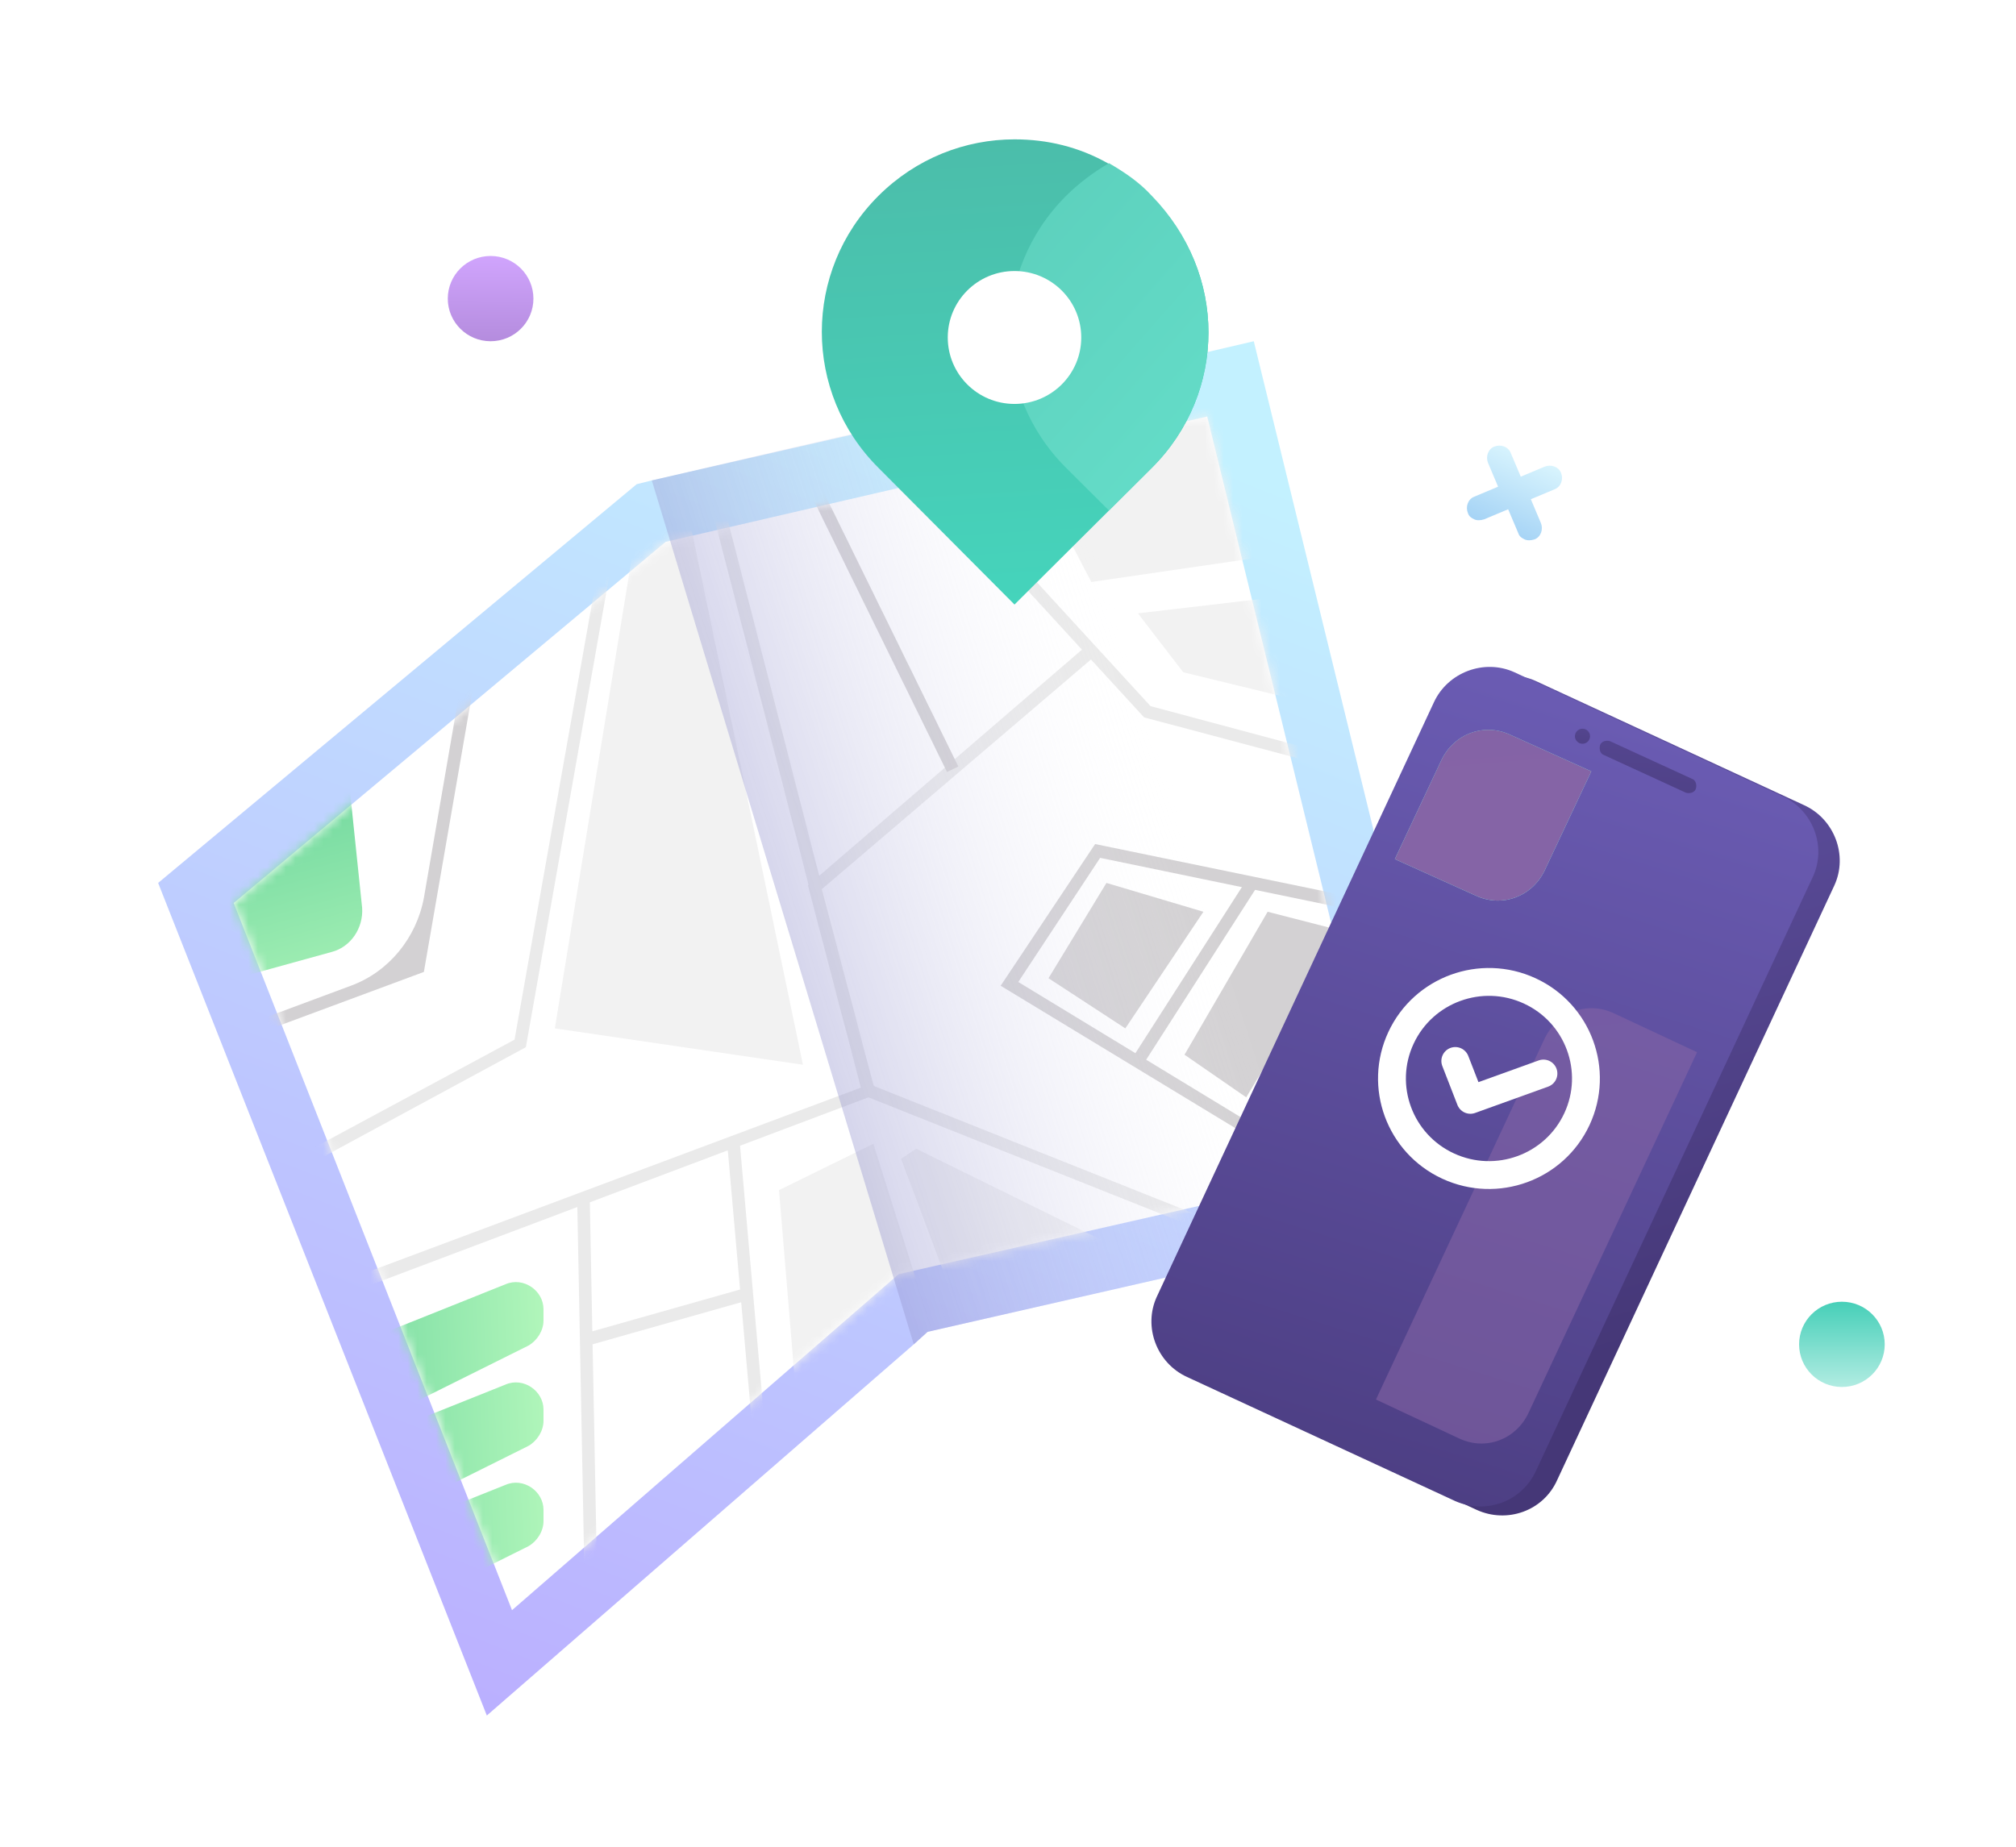 <svg width="215" height="197" viewBox="0 0 215 197" fill="none" xmlns="http://www.w3.org/2000/svg">
<g filter="url(#filter0_d_1_1091)">
<path d="M148.41 117.096L119.668 123.516L90.927 130.07L89.449 131.408L43.919 171L8.865 82.185L59.902 39.65L61.513 39.248L91.33 32.427L125.712 24.401L148.41 117.096Z" fill="url(#paint0_linear_1_1091)"/>
<path d="M16.923 84.325L62.991 45.803L120.743 32.427L140.218 112.013L87.838 123.917L46.605 159.764L16.923 84.325Z" fill="white"/>
<mask id="mask0_1_1091" style="mask-type:luminance" maskUnits="userSpaceOnUse" x="16" y="32" width="125" height="128">
<path d="M16.923 84.325L62.991 45.803L120.743 32.427L140.218 112.013L87.838 123.917L46.605 159.764L16.923 84.325Z" fill="white"/>
</mask>
<g mask="url(#mask0_1_1091)">
<path d="M4.835 123.115L4.164 121.911L46.874 98.904L59.096 30.019L83.271 29.083L83.54 29.35L114.699 63.325L153.648 73.758L153.245 74.962L114.028 64.529L113.893 64.395L82.734 30.421L60.17 31.357L48.083 99.707L4.835 123.115Z" fill="#EAEAEA"/>
<path d="M151.096 131.541L84.614 105.057L17.192 130.471L16.654 129.134L84.614 103.72H84.882L151.633 130.338L151.096 131.541Z" fill="#EAEAEA"/>
<path d="M150.962 124.854L98.716 93.153L108.789 78.038L155.528 87.669L155.26 89.007L109.327 79.51L100.597 92.752L151.634 123.784L150.962 124.854Z" fill="#D3D1D3"/>
<path d="M8.73 102.248L8.193 101.045L29.414 93.153C33.443 91.681 36.398 88.07 37.204 83.79L44.59 40.987L45.934 41.255L37.204 91.681L8.73 102.248Z" fill="#D3D1D3"/>
<path d="M54.896 115.748L53.553 115.774L54.429 161.243L55.772 161.217L54.896 115.748Z" fill="#EAEAEA"/>
<path d="M70.883 109.77L69.545 109.886L73.373 153.326L74.711 153.209L70.883 109.77Z" fill="#EAEAEA"/>
<path d="M83.942 104.522L78.167 82.452L107.849 56.904L108.789 57.974L79.644 82.853L85.285 104.255L83.942 104.522Z" fill="#EAEAEA"/>
<path d="M64.017 21.726L62.716 22.058L78.344 82.827L79.645 82.495L64.017 21.726Z" fill="#EAEAEA"/>
<path d="M124.965 81.819L112.751 100.873L113.883 101.593L126.097 82.539L124.965 81.819Z" fill="#D3D1D3"/>
<path d="M139.66 84.986L125.536 108.679L126.691 109.362L140.815 85.668L139.66 84.986Z" fill="#D3D1D3"/>
<path d="M71.45 125.409L54.397 130.236L54.764 131.523L71.818 126.695L71.45 125.409Z" fill="#EAEAEA"/>
<path d="M74.629 29.866L73.422 30.454L92.997 70.354L94.204 69.767L74.629 29.866Z" fill="#D3D1D3"/>
<path d="M59.767 45.134L51.172 97.701L77.63 101.58L65.408 42.86L59.767 45.134Z" fill="#F2F2F2"/>
<path d="M97.373 28.949L108.386 50.083L134.039 46.338L130.95 24.401" fill="#F2F2F2"/>
<path d="M141.963 50.083L113.356 53.427L118.191 59.714L148.41 67.07" fill="#F2F2F2"/>
<path d="M109.998 82.185L103.82 92.35L112.013 97.701L120.34 85.261L109.998 82.185Z" fill="#D3D1D3"/>
<path d="M127.19 85.261L118.325 100.51L124.906 105.057L135.517 87.401L127.19 85.261Z" fill="#D3D1D3"/>
<path d="M76.958 137.561L75.078 114.956L85.151 110.006L92.538 133.548" fill="#F2F2F2"/>
<path d="M94.419 128.465L88.106 111.611L89.718 110.541L114.162 122.58V134.083" fill="#F2F2F2"/>
<path d="M31.562 130.739L45.934 124.987C47.814 124.185 49.963 125.656 49.963 127.662V128.866C49.963 129.936 49.291 131.006 48.351 131.541L34.652 138.363" fill="url(#paint1_linear_1_1091)"/>
<path d="M31.562 141.439L45.934 135.688C47.814 134.885 49.963 136.357 49.963 138.363V139.567C49.963 140.637 49.291 141.707 48.351 142.242L34.652 149.064" fill="url(#paint2_linear_1_1091)"/>
<path d="M31.562 152.14L45.934 146.389C47.814 145.586 49.963 147.057 49.963 149.064V150.268C49.963 151.338 49.291 152.408 48.351 152.943L34.652 159.764" fill="url(#paint3_linear_1_1091)"/>
<path d="M16.251 92.618L27.399 89.541C29.413 89.007 30.757 87 30.622 84.86L29.145 70.682C28.876 68.007 26.324 66.268 23.773 66.936C15.714 68.943 0.537 72.688 -0.134 72.956" fill="url(#paint4_linear_1_1091)"/>
</g>
<path d="M139.009 119.102L90.927 130.07L89.45 131.408L61.514 39.249L106.91 28.682C113.088 49.281 129.876 90.879 139.009 119.102Z" fill="url(#paint5_linear_1_1091)"/>
<path d="M120.878 23.465C120.878 28.682 118.863 33.898 114.834 37.911L110.267 42.459L100.194 52.49L85.689 37.911C77.63 29.885 77.63 16.911 85.689 8.885C89.718 4.873 94.956 2.866 100.194 2.866C103.686 2.866 107.044 3.669 110.133 5.408C111.745 6.344 113.356 7.414 114.699 8.885C118.863 13.032 120.878 18.248 120.878 23.465Z" fill="url(#paint6_linear_1_1091)"/>
<path d="M120.878 23.465C120.878 28.682 118.863 33.898 114.834 37.911L110.267 42.459L105.701 37.911C97.642 29.886 97.642 16.911 105.701 8.886C107.044 7.548 108.656 6.344 110.267 5.408C111.879 6.344 113.491 7.414 114.834 8.886C118.863 13.032 120.878 18.249 120.878 23.465Z" fill="url(#paint7_linear_1_1091)"/>
<path d="M100.194 31.089C104.126 31.089 107.313 27.915 107.313 24C107.313 20.085 104.126 16.911 100.194 16.911C96.263 16.911 93.076 20.085 93.076 24C93.076 27.915 96.263 31.089 100.194 31.089Z" fill="white"/>
<path d="M149.485 149.064L120.877 135.822C117.654 134.35 116.177 130.471 117.654 127.261L147.202 63.86C148.679 60.65 152.574 59.178 155.797 60.65L184.405 73.892C187.628 75.363 189.106 79.242 187.628 82.452L158.081 145.854C156.603 149.198 152.708 150.535 149.485 149.064Z" fill="url(#paint8_linear_1_1091)"/>
<path d="M147.201 148.128L118.594 134.886C115.37 133.414 113.893 129.535 115.37 126.325L144.918 62.924C146.395 59.714 150.29 58.242 153.514 59.714L182.121 72.956C185.345 74.427 186.822 78.306 185.345 81.516L155.797 144.917C154.32 148.128 150.559 149.599 147.201 148.128Z" fill="url(#paint9_linear_1_1091)"/>
<path d="M161.706 70.281L156.737 80.847C155.394 83.656 152.171 84.86 149.35 83.523L140.755 79.644L145.724 69.077C147.067 66.268 150.29 65.064 153.111 66.401L161.706 70.281Z" fill="url(#paint10_linear_1_1091)"/>
<path d="M161.706 70.281L156.737 80.847C155.394 83.656 152.171 84.86 149.35 83.523L140.755 79.644L145.724 69.077C147.067 66.268 150.29 65.064 153.111 66.401L161.706 70.281Z" fill="url(#paint11_linear_1_1091)"/>
<path opacity="0.58" d="M172.988 100.242L154.991 138.764C153.648 141.573 150.425 142.777 147.604 141.44L138.74 137.293L156.737 98.771C158.08 95.962 161.304 94.758 164.124 96.096L172.988 100.242Z" fill="url(#paint12_linear_1_1091)"/>
<path d="M147.202 101.178L148.813 105.325L156.603 102.516" stroke="white" stroke-width="2.971" stroke-miterlimit="10" stroke-linecap="round" stroke-linejoin="round"/>
<path d="M160.174 107.38C162.577 102.219 160.325 96.096 155.143 93.703C149.962 91.31 143.813 93.553 141.41 98.714C139.008 103.874 141.26 109.997 146.442 112.39C151.623 114.783 157.772 112.54 160.174 107.38Z" stroke="white" stroke-width="2.971" stroke-miterlimit="10" stroke-linecap="round" stroke-linejoin="round"/>
<path d="M160.767 67.338C161.212 67.338 161.573 66.978 161.573 66.535C161.573 66.092 161.212 65.733 160.767 65.733C160.322 65.733 159.961 66.092 159.961 66.535C159.961 66.978 160.322 67.338 160.767 67.338Z" fill="url(#paint13_linear_1_1091)"/>
<path d="M171.78 72.554L163.05 68.541C162.647 68.408 162.513 67.873 162.647 67.472C162.781 67.07 163.318 66.936 163.721 67.07L172.451 71.083C172.854 71.217 172.989 71.752 172.854 72.153C172.72 72.554 172.183 72.688 171.78 72.554Z" fill="url(#paint14_linear_1_1091)"/>
<path d="M44.322 24.401C46.844 24.401 48.888 22.365 48.888 19.854C48.888 17.342 46.844 15.306 44.322 15.306C41.8 15.306 39.755 17.342 39.755 19.854C39.755 22.365 41.8 24.401 44.322 24.401Z" fill="url(#paint15_linear_1_1091)"/>
<path d="M188.434 135.955C190.956 135.955 193 133.919 193 131.408C193 128.896 190.956 126.86 188.434 126.86C185.912 126.86 183.867 128.896 183.867 131.408C183.867 133.919 185.912 135.955 188.434 135.955Z" fill="url(#paint16_linear_1_1091)"/>
<path d="M155.26 41.255L157.812 40.185C158.483 39.917 158.752 39.115 158.483 38.446C158.215 37.777 157.409 37.51 156.737 37.777L154.186 38.847L153.111 36.306C152.842 35.637 152.037 35.37 151.365 35.637C150.694 35.905 150.425 36.707 150.694 37.376L151.768 39.917L149.216 40.987C148.545 41.255 148.276 42.057 148.545 42.726C148.679 43.127 148.948 43.261 149.216 43.395C149.485 43.529 149.888 43.529 150.291 43.395L152.842 42.325L153.917 44.866C154.051 45.268 154.32 45.401 154.588 45.535C154.857 45.669 155.26 45.669 155.663 45.535C156.334 45.268 156.603 44.465 156.334 43.796L155.26 41.255Z" fill="url(#paint17_linear_1_1091)"/>
</g>
<defs>
<filter id="filter0_d_1_1091" x="-6" y="0.866" width="221" height="196.134" filterUnits="userSpaceOnUse" color-interpolation-filters="sRGB">
<feFlood flood-opacity="0" result="BackgroundImageFix"/>
<feColorMatrix in="SourceAlpha" type="matrix" values="0 0 0 0 0 0 0 0 0 0 0 0 0 0 0 0 0 0 127 0" result="hardAlpha"/>
<feOffset dx="8" dy="12"/>
<feGaussianBlur stdDeviation="7"/>
<feComposite in2="hardAlpha" operator="out"/>
<feColorMatrix type="matrix" values="0 0 0 0 0 0 0 0 0 0 0 0 0 0 0 0 0 0 0.25 0"/>
<feBlend mode="normal" in2="BackgroundImageFix" result="effect1_dropShadow_1_1091"/>
<feBlend mode="normal" in="SourceGraphic" in2="effect1_dropShadow_1_1091" result="shape"/>
</filter>
<linearGradient id="paint0_linear_1_1091" x1="40.53" y1="195.734" x2="105.45" y2="30.716" gradientUnits="userSpaceOnUse">
<stop offset="6.8e-07" stop-color="#B9A5FF"/>
<stop offset="1" stop-color="#C3F1FF"/>
</linearGradient>
<linearGradient id="paint1_linear_1_1091" x1="15.035" y1="132.763" x2="57.468" y2="130.888" gradientUnits="userSpaceOnUse">
<stop offset="5.4e-07" stop-color="#51C991"/>
<stop offset="1" stop-color="#C5FFC3"/>
</linearGradient>
<linearGradient id="paint2_linear_1_1091" x1="15.499" y1="143.379" x2="57.933" y2="141.504" gradientUnits="userSpaceOnUse">
<stop offset="5.4e-07" stop-color="#51C991"/>
<stop offset="1" stop-color="#C5FFC3"/>
</linearGradient>
<linearGradient id="paint3_linear_1_1091" x1="15.966" y1="154.055" x2="58.4" y2="152.18" gradientUnits="userSpaceOnUse">
<stop offset="5.4e-07" stop-color="#51C991"/>
<stop offset="1" stop-color="#C5FFC3"/>
</linearGradient>
<linearGradient id="paint4_linear_1_1091" x1="11.831" y1="61.763" x2="24.762" y2="108.234" gradientUnits="userSpaceOnUse">
<stop offset="5.4e-07" stop-color="#51C991"/>
<stop offset="1" stop-color="#C5FFC3"/>
</linearGradient>
<linearGradient id="paint5_linear_1_1091" x1="12.607" y1="107.28" x2="118.142" y2="73.218" gradientUnits="userSpaceOnUse">
<stop offset="5.4e-07" stop-color="#00008B"/>
<stop offset="1" stop-color="white" stop-opacity="0"/>
</linearGradient>
<linearGradient id="paint6_linear_1_1091" x1="98.282" y1="-8.424" x2="104.744" y2="97.778" gradientUnits="userSpaceOnUse">
<stop offset="5.4e-07" stop-color="#4DB8A6"/>
<stop offset="1" stop-color="#3FE9CC"/>
</linearGradient>
<linearGradient id="paint7_linear_1_1091" x1="49.093" y1="-29.607" x2="143.172" y2="53.194" gradientUnits="userSpaceOnUse">
<stop offset="5.4e-07" stop-color="#4DB8A6"/>
<stop offset="1" stop-color="#6BE7D2"/>
</linearGradient>
<linearGradient id="paint8_linear_1_1091" x1="133.837" y1="35.163" x2="160.09" y2="133.452" gradientUnits="userSpaceOnUse">
<stop offset="6.8e-07" stop-color="#6D5EB7"/>
<stop offset="1" stop-color="#453777"/>
</linearGradient>
<linearGradient id="paint9_linear_1_1091" x1="165.598" y1="55.994" x2="130.5" y2="167.737" gradientUnits="userSpaceOnUse">
<stop offset="6.8e-07" stop-color="#6D5EB7"/>
<stop offset="1" stop-color="#453777"/>
</linearGradient>
<linearGradient id="paint10_linear_1_1091" x1="147.166" y1="25.948" x2="151.049" y2="72.744" gradientUnits="userSpaceOnUse">
<stop offset="5.4e-07" stop-color="#4DB8A6"/>
<stop offset="1" stop-color="#92F7E6"/>
</linearGradient>
<linearGradient id="paint11_linear_1_1091" x1="147.166" y1="25.948" x2="151.049" y2="72.744" gradientUnits="userSpaceOnUse">
<stop offset="5.4e-07" stop-color="#7F5DA2"/>
<stop offset="1" stop-color="#8564A6"/>
</linearGradient>
<linearGradient id="paint12_linear_1_1091" x1="149.22" y1="-6.195" x2="164.511" y2="111.954" gradientUnits="userSpaceOnUse">
<stop offset="5.4e-07" stop-color="#7F5DA2"/>
<stop offset="1" stop-color="#8564A6"/>
</linearGradient>
<linearGradient id="paint13_linear_1_1091" x1="161.644" y1="55.468" x2="160.367" y2="71.626" gradientUnits="userSpaceOnUse">
<stop offset="6.8e-07" stop-color="#6D5EB7"/>
<stop offset="1" stop-color="#453777"/>
</linearGradient>
<linearGradient id="paint14_linear_1_1091" x1="170.501" y1="35.534" x2="166.556" y2="85.489" gradientUnits="userSpaceOnUse">
<stop offset="6.8e-07" stop-color="#6D5EB7"/>
<stop offset="1" stop-color="#453777"/>
</linearGradient>
<linearGradient id="paint15_linear_1_1091" x1="44.164" y1="41.841" x2="44.391" y2="14.748" gradientUnits="userSpaceOnUse">
<stop offset="6.8e-07" stop-color="#7F5DA2"/>
<stop offset="1" stop-color="#D2A6FF"/>
</linearGradient>
<linearGradient id="paint16_linear_1_1091" x1="188.434" y1="126.86" x2="188.434" y2="135.955" gradientUnits="userSpaceOnUse">
<stop stop-color="#46CFB8"/>
<stop offset="1" stop-color="#B1ECE2"/>
</linearGradient>
<linearGradient id="paint17_linear_1_1091" x1="148.773" y1="51.046" x2="155.934" y2="34.955" gradientUnits="userSpaceOnUse">
<stop offset="5.4e-07" stop-color="#7BB8EF"/>
<stop offset="1" stop-color="#E3FBFF"/>
</linearGradient>
</defs>
</svg>
